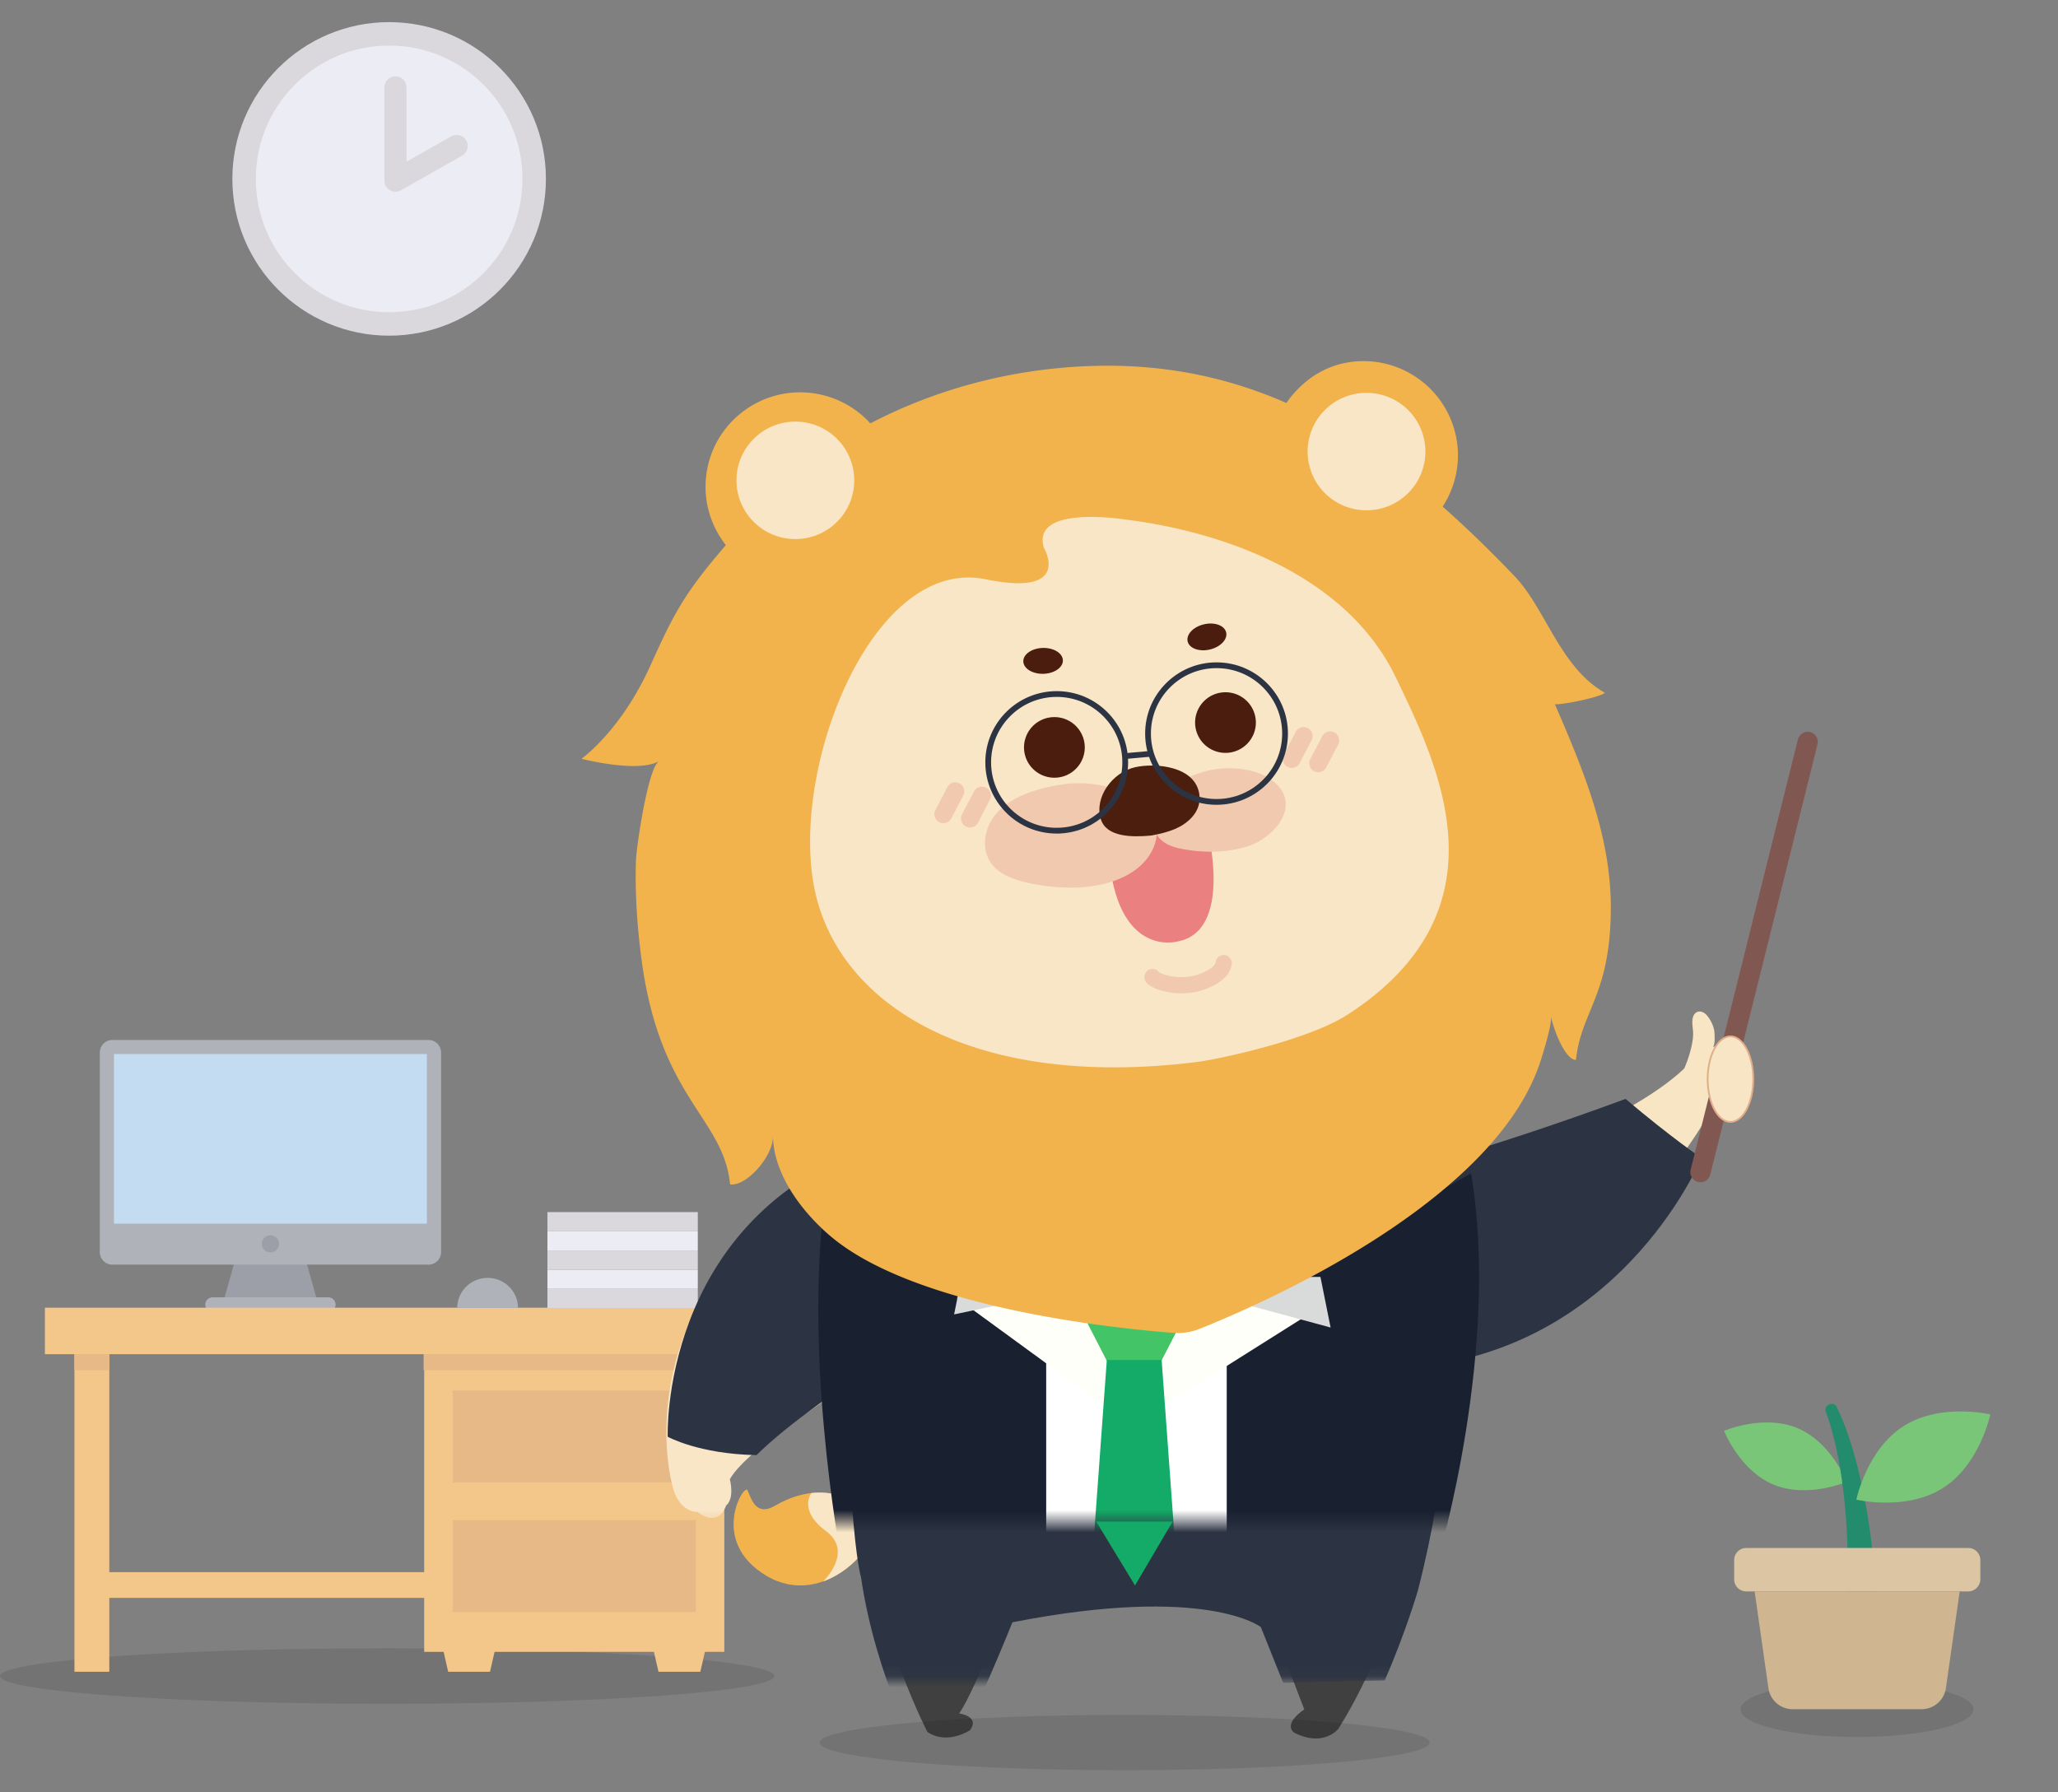 <svg width="186" height="162" viewBox="0 0 186 162" fill="none" xmlns="http://www.w3.org/2000/svg"><rect x="0" y="0" width="186" height="162" fill="#808080" stroke="none"/><path d="M35.17 30.34c7.826 0 14.17-6.344 14.17-14.17S42.996 2 35.17 2 21 8.344 21 16.17s6.344 14.17 14.17 14.17z" fill="#DBD8DD"/><path d="M35.171 28.22c6.655 0 12.05-5.395 12.05-12.05 0-6.655-5.395-12.05-12.05-12.05-6.655 0-12.05 5.395-12.05 12.05 0 6.655 5.395 12.05 12.05 12.05z" fill="#ECECF4"/><path d="M35.74 7.9v8.42l5.58-3.15" fill="#ECECF4"/><path d="M35.74 17.33c-.17 0-.35-.05-.5-.14a1 1 0 01-.5-.86V7.9c0-.55.45-1 1-1s1 .45 1 1v6.71l4.09-2.31a1 1 0 01.98 1.74l-5.58 3.16c-.15.09-.32.13-.49.13z" fill="#DBD8DD"/><ellipse cx="35" cy="151.489" rx="35" ry="2.511" fill="#000" fill-opacity=".1"/><path d="M6.729 120.072h3.15V151.1h-3.15v-31.028z" fill="#F3C689"/><path d="M20.021 118.261l1.46-5.227h5.92l1.46 5.227h-8.84z" fill="#9C9EA8"/><path d="M29.66 117.257H19.222a.664.664 0 00-.667.66c0 .365.298.661.667.661H29.66a.664.664 0 00.668-.661.664.664 0 00-.668-.66z" fill="#B0B2BA"/><path d="M39.887 148.404l.618 2.696h3.782l.619-2.696h-5.02zm19.008 0l.618 2.696h3.782l.62-2.696h-5.02z" fill="#F3C689"/><path d="M38.338 122.08h27.124v27.222H38.338V122.08z" fill="#F3C689"/><path d="M4.059 118.196h64.073v4.202H4.059v-4.202z" fill="#F3C689"/><path d="M40.914 125.686h21.973v8.293H40.914v-8.293zm0 11.718h21.973v8.294H40.914v-8.294z" fill="#E6B987"/><path d="M10.158 94h28.568a1.13 1.13 0 011.137 1.125v18.054a1.13 1.13 0 01-1.137 1.125H10.158a1.13 1.13 0 01-1.137-1.125V95.125A1.13 1.13 0 0110.158 94z" fill="#B0B2BA"/><path d="M10.303 95.268h28.279v15.329h-28.28V95.268z" fill="#C3DCF2"/><path d="M24.441 113.192c.43 0 .78-.345.78-.771a.775.775 0 00-.78-.771.775.775 0 00-.779.771c0 .426.349.771.78.771z" fill="#9C9EA8"/><path d="M9.021 142.097h31.623v2.326H9.021v-2.326z" fill="#F3C689"/><path d="M49.477 116.488h13.589v1.733h-13.59v-1.733z" fill="#DBD8DD"/><path d="M49.477 114.755h13.589v1.733h-13.59v-1.733z" fill="#ECECF4"/><path d="M49.477 113.021h13.589v1.733h-13.59v-1.733zm0-3.467h13.589v1.733h-13.59v-1.733z" fill="#DBD8DD"/><path d="M49.477 111.288h13.589v1.734h-13.59v-1.734z" fill="#ECECF4"/><path d="M46.82 118.218h-5.494c.001-1.502 1.231-2.718 2.748-2.718 1.516.001 2.744 1.217 2.745 2.718z" fill="#B0B2BA"/><path d="M6.727 122.395h3.149v1.447h-3.15v-1.447zm31.56 0h27.174v1.447H38.287v-1.447z" fill="#E6B987"/><g clip-path="url(#clip0_6016_74455)"><ellipse cx="167.834" cy="154.5" rx="10.527" ry="2.5" fill="#000" fill-opacity=".1"/><path d="M155.818 129.329s3.554-1.526 6.615-.258c3.06 1.267 4.479 4.861 4.479 4.861s-3.554 1.526-6.614.259c-3.061-1.268-4.48-4.862-4.48-4.862z" fill="#79C679"/><path d="M166.012 127.176c1.258 2.658 1.962 5.538 2.529 8.406.543 2.806.864 5.821 1.037 8.676a1.308 1.308 0 01-1.209 1.391c-.753.062-1.407-.566-1.395-1.317.074-2.781.025-5.723-.259-8.492-.21-2.105-.531-4.197-1.074-6.24a18.45 18.45 0 00-.629-1.994c-.21-.615.679-1.021 1-.43z" fill="#238C6C"/><path d="M179.881 127.841s-.926 4.516-4.27 6.646c-3.344 2.129-7.836 1.058-7.836 1.058s.926-4.517 4.27-6.646c3.344-2.129 7.836-1.058 7.836-1.058z" fill="#79C679"/><path d="M177.883 143.84h-20.065a1.094 1.094 0 01-1.086-1.083v-1.76c0-.591.494-1.083 1.086-1.083h20.077c.593 0 1.086.492 1.086 1.083v1.76a1.104 1.104 0 01-1.098 1.083z" fill="#DCC5A3"/><path d="M173.674 154.486h-11.649a2.209 2.209 0 01-2.197-1.908l-1.246-8.738h18.535l-1.247 8.738a2.227 2.227 0 01-2.196 1.908z" fill="#CFB590"/><path d="M79.089 137.245s-3.447-4.386-9.05-1.149c-1.803 1.041-2.159-.779-2.484-1.404-.325-.625-3.5 4.637 1.721 7.738 5.225 3.102 10.462-2.905 9.813-5.185z" fill="#F2B34C"/><path d="M73.334 134.95c3.628-.409 5.755 2.299 5.755 2.299.43 1.501-1.698 4.618-4.691 5.687 0 0 2.796-2.67.251-4.552-2.545-1.883-1.315-3.434-1.315-3.434z" fill="#F8E6C6"/><path d="M133.674 106.007s13.138-4.302 18.542-9.425c.239-.532.429-1.095.576-1.658.12-.456.217-.93.232-1.4.019-.502-.151-1.038-.031-1.536.17-.69.843-.733 1.284-.205.325.39.569.88.658 1.382.034.208.108 1.373-.143 1.454 0 0 1.52-.382 1.864 1.088 0 0 1.183.856.027 1.967 0 0 .866.648-.008 1.54 0 0 .584 1.346-2.645 2.167 0 0-.89 1.547-2.866 4.193 0 0-5.164 7.554-14.771 12.098l-2.723-11.669.004.004z" fill="#F8E5C3"/><path d="M129.153 102.661s3.945 15.77-1.447 37.732c0 0-2.56 9.25-6.757 15.878 0 0-1.33 1.693-3.991.331 0 0-1.091-.698.92-2.098l-4.096-10.713s-4.811-3.977-22.011-.443c0 0-3.651 9.532-5.086 11.522 0 0 1.91.239.99 1.509 0 0-2.046 1.381-3.856.165 0 0-4.162-8.004-5.461-17.355 0 0-1.706-5.817-1.16-34.75l51.951-1.782.004.004z" fill="#404040"/><mask id="mask0_6016_74455" style="mask-type:luminance" maskUnits="userSpaceOnUse" x="68" y="105" width="65" height="47"><path d="M68.88 151.899h63.94v-46.476H68.88v46.476z" fill="#fff"/></mask><g mask="url(#mask0_6016_74455)"><path d="M115.968 152.097l-2.015-5.035s-4.908-3.873-22.452-.432c0 0-3.725 9.286-5.187 11.222 0 0 1.95.232 1.01 1.47 0 0-2.089 1.346-3.934.162 0 0-4.246-7.8-5.57-16.908 0 0-1.74-5.667-1.183-33.851l52.992-1.736s4.022 15.361-1.478 36.76c0 0-1.082 3.742-3.001 8.132" fill="#2C3342"/></g><mask id="mask1_6016_74455" style="mask-type:luminance" maskUnits="userSpaceOnUse" x="45" y="24" width="115" height="114"><path d="M45.881 137.52H159.26V24.437H45.881V137.52z" fill="#fff"/></mask><g mask="url(#mask1_6016_74455)"><path d="M129.83 104.756s4.1 15.164-1.505 36.281c0 0-2.661 8.896-7.027 15.265 0 0-1.385 1.627-4.15.32 0 0-1.137-.672.959-2.018l-4.258-10.3s-5.005-3.823-22.89-.424c0 0-3.798 9.166-5.287 11.079 0 0 1.988.232 1.029 1.451 0 0-2.127 1.327-4.01.158 0 0-4.329-7.7-5.679-16.688 0 0-1.775-5.594-1.206-33.411l54.024-1.713z" fill="#F8E6C6"/><path d="M123.707 106.739s10.404-2.67 23.206-7.415c4.212 3.557 6.858 5.335 6.858 5.335s-6.602 16.121-24.282 18.725c-2.351-6.307-5.782-16.642-5.782-16.642v-.003z" fill="#2C3342"/><path d="M70.024 109.559c-13.058 10.878-9.294 24.546-9.294 24.546.56 2.673 2.32 2.561 2.32 2.561 1.969 1.493 2.572-.59 2.572-.59.805-.652.34-2.38.34-2.38 1.962-3.507 14.903-11.048 14.903-11.048" fill="#F8E6C6"/><path d="M88.849 117.448s-14.798 8.425-20.476 14.072c-5.237-.1-8.026-1.662-8.026-1.662s-.715-19.153 17.877-26.086c6.614 10.474 10.62 13.672 10.62 13.672l.005.004z" fill="#2C3342"/><path d="M124.566 110.48l-11.228.521-10.922 17.46v12.325h27.596s5.628-18.976 2.936-34.726c-6.32 3.541-8.378 4.42-8.378 4.42h-.004z" fill="#192030"/><path d="M82.81 110.469l7.341-.37 12.644 18.944v11.747H76.011s-3.74-19.716-1.126-34.727c6.134 3.376 7.929 4.406 7.929 4.406h-.004z" fill="#192030"/><path d="M94.553 140.512h16.318v-23.86H94.553v23.86z" fill="#fff"/><path d="M118.954 118.365l-16.662 10.504-15.823-11.549 15.382-2.99 17.103 4.035z" fill="#FFFFFA"/><mask id="mask2_6016_74455" style="mask-type:luminance" maskUnits="userSpaceOnUse" x="89" y="115" width="25" height="29"><path d="M89.842 143.377h23.396v-27.706H89.842v27.706z" fill="#fff"/></mask><g mask="url(#mask2_6016_74455)"><path d="M100.034 122.991c.104.2.541.351.986.351h2.963c.444 0 .885-.151.986-.351l1.694-3.287c.329-.64-.12-1.238-1.056-1.238h-6.215c-.936 0-1.385.598-1.056 1.238l1.694 3.287h.004z" fill="#43C567"/><path d="M97.775 153.975l4.696 7.85 4.827-7.137-.615-8.455-1.694-23.312h-4.955l-1.756 24.11-.503 6.944z" fill="#13AB67"/></g><path d="M119.341 115.415l.917 4.571-16.887-4.571h15.97zm-16.998-.001l-16.112 3.387.92-4.572 15.192 1.185z" fill="#D9DADA"/></g><path d="M105.986 137.52l-3.404 5.782-3.512-5.782h6.916z" fill="#13AB67"/><path d="M153.465 106.832a.912.912 0 001.103-.663l9.696-38.9a.91.91 0 00-.665-1.1.912.912 0 00-1.103.664l-9.696 38.896c-.12.486.178.98.665 1.099v.004z" fill="#805751"/><path d="M156.397 101.407c1.139 0 2.062-1.732 2.062-3.869 0-2.137-.923-3.87-2.062-3.87-1.138 0-2.061 1.733-2.061 3.87s.923 3.869 2.061 3.869z" fill="#F7E5C5" stroke="#E2AD89" stroke-width=".158" stroke-linecap="round" stroke-linejoin="round"/><path d="M140.524 63.64c.476.12 4.166-.628 4.518-1.026-4.054-2.299-5.338-7.591-8.142-10.52-11.905-12.448-23.984-20.576-41.54-18.794-6.71.683-13.308 2.816-19.079 6.308-4.196 2.538-7.925 6.419-11.085 10.137-3.318 3.904-4.3 5.714-6.405 10.393-2.66 5.925-6.238 8.444-6.238 8.444s5.148 1.327 7.027.2c-1.025.564-2.065 7.832-2.104 9.008-.093 3.013.116 6.026.515 9.012 1.69 12.549 7.399 14.204 7.994 20.245 1.443.227 3.91-2.519 3.872-4.356.085 3.931 3.268 7.461 5.41 9.212 7.864 6.435 25.98 8.206 30.803 8.568a5.202 5.202 0 002.325-.355c5.19-2.064 26.707-11.314 30.849-24.249.472-1.473 1.04-3.476.92-4.02.399 1.767 1.447 3.997 2.267 3.947.487-4.417 3.04-5.79 3.152-13.32.097-6.431-2.158-12.164-5.059-18.833z" fill="#F2B34C"/><path d="M131.573 39.365c-.99-4.595-5.523-7.519-10.129-6.535-3.396.725-5.957 3.734-6.633 6.917l10.214 9.721c4.607-.988 7.538-5.509 6.552-10.103h-.004zm-7.372 5.99l-5.472-5.442a4.6 4.6 0 013.539-3.538 4.603 4.603 0 015.468 3.526 4.592 4.592 0 01-3.535 5.455zm-50.953-9.843c-4.695-.51-8.915 2.87-9.43 7.553-.51 4.683 2.878 8.892 7.573 9.405l9.07-11.095a8.555 8.555 0 00-7.213-5.863zM71.863 48.33c-2.715-.297-4.676-2.732-4.378-5.44a4.942 4.942 0 015.454-4.366 4.936 4.936 0 014.169 3.39l-5.245 6.416z" fill="#F2B34C"/><path d="M71.885 48.724c2.939 0 5.322-2.377 5.322-5.308a5.316 5.316 0 00-5.322-5.309c-2.94 0-5.323 2.377-5.323 5.309 0 2.931 2.383 5.308 5.323 5.308zm51.617-2.6c2.939 0 5.322-2.377 5.322-5.308 0-2.932-2.383-5.308-5.322-5.308a5.315 5.315 0 00-5.322 5.308 5.315 5.315 0 005.322 5.308zm2.639 15.083c-4.607-9.574-16.306-13.27-24.529-14.261 0 0-8.474-1.347-7.26 2.577 0 0 2.634 4.459-5.268 2.835-10.056-2.064-17.463 16.368-15.571 27.45 1.837 10.76 14.043 18.733 34.6 16.188 2.093-.259 10.184-2.01 13.7-4.298 14.655-9.524 8.161-22.525 4.328-30.494v.003z" fill="#F8E6C6"/><path d="M109.161 75.137s2.297 9.043-2.739 9.957c0 0-5.542 1.59-6.231-8.093l4.785-3.06 4.185 1.196z" fill="#EB8080"/><path d="M89.122 71.195a.81.81 0 00-1.094.344l-1.08 2.064a.817.817 0 00.341 1.099.78.78 0 00.607.058.82.82 0 00.488-.401l1.079-2.064a.817.817 0 00-.34-1.1zm-3.627 3.172a.814.814 0 01-.952-1.157l1.08-2.064a.81.81 0 111.434.756l-1.079 2.064a.805.805 0 01-.487.401h.004zm32.702-8.557a.806.806 0 00-1.095.344l-1.079 2.064a.817.817 0 00.34 1.099.79.79 0 00.611.058.822.822 0 00.488-.401l1.079-2.064a.817.817 0 00-.341-1.1h-.003zm2.402.39a.81.81 0 00-1.095.344l-1.079 2.063a.817.817 0 00.341 1.1.78.78 0 00.607.058.817.817 0 00.487-.401l1.079-2.064a.817.817 0 00-.34-1.1zm-9.917 20.125a.73.73 0 00-.809.644c-.058.494-1.222 1.042-1.976 1.227-1.536.336-2.804-.108-3.141-.312a.73.73 0 00-1.322.428c0 .177.065.44.355.675.635.51 2.476 1.065 4.433.637.046-.012.147-.035.286-.078.758-.227 2.646-.933 2.816-2.407a.736.736 0 00-.642-.814zm4.602-15.535c-1.091-.995-2.653-1.323-4.069-1.35-2.351-.046-4.722.945-6.32 2.681a2.719 2.719 0 00-.723 1.794 4.292 4.292 0 00-.657-.857c-1.919-1.982-5.001-2.553-7.631-2.137-1.992.313-4.293.96-5.725 2.485-.015.019-.034.034-.05.054-1.183 1.3-1.562 3.448-.305 4.837.87.965 2.37 1.37 3.604 1.605 2.855.54 6.42.548 8.939-1.092.816-.532 1.504-1.28 1.895-2.175.17-.386.274-.803.294-1.22.448.768 1.28 1.108 2.158 1.285 2.042.417 4.324.409 6.304-.297 2.17-.772 4.568-3.526 2.282-5.613h.004z" fill="#F0C9AE"/><path d="M106.26 74.899c.987-.432 2.344-1.458 2.139-3.067-.336-2.608-3.991-2.897-5.805-2.488-2.093.47-3.698 2.739-3.11 4.675.499 1.651 2.82 1.66 4.514 1.505 0 0 1.28-.193 2.266-.625h-.004z" fill="#4B1E0E"/><path d="M109.348 58.704c.961-.226 1.619-.919 1.47-1.547-.149-.628-1.048-.954-2.009-.728-.96.226-1.618.92-1.469 1.547.148.629 1.048.955 2.008.728zm-15.04 2.197c.986-.028 1.771-.574 1.753-1.219-.019-.645-.833-1.146-1.82-1.118-.986.029-1.771.574-1.753 1.22.019.645.833 1.145 1.82 1.117zm16.45 7.147a2.743 2.743 0 002.746-2.739 2.743 2.743 0 00-2.746-2.739 2.742 2.742 0 00-2.746 2.74 2.742 2.742 0 002.746 2.738zm-15.463 2.245a2.743 2.743 0 002.746-2.739 2.743 2.743 0 00-2.746-2.739 2.743 2.743 0 00-2.746 2.74 2.743 2.743 0 002.746 2.738z" fill="#4A1D0E"/><path d="M95.505 75.08c3.42 0 6.192-2.764 6.192-6.175s-2.772-6.177-6.192-6.177c-3.42 0-6.192 2.766-6.192 6.177 0 3.41 2.772 6.176 6.192 6.176zm14.445-2.6c3.42 0 6.192-2.765 6.192-6.176 0-3.41-2.772-6.176-6.192-6.176-3.42 0-6.192 2.765-6.192 6.176 0 3.41 2.772 6.176 6.192 6.176zm-8.276-4.14l2.228-.2" stroke="#2C3342" stroke-width=".521" stroke-miterlimit="10"/><ellipse cx="101.646" cy="157.5" rx="27.572" ry="2.5" fill="#000" fill-opacity=".1"/></g><defs><clipPath id="clip0_6016_74455"><path fill="#fff" transform="translate(46 30)" d="M0 0h140v132H0z"/></clipPath></defs></svg>